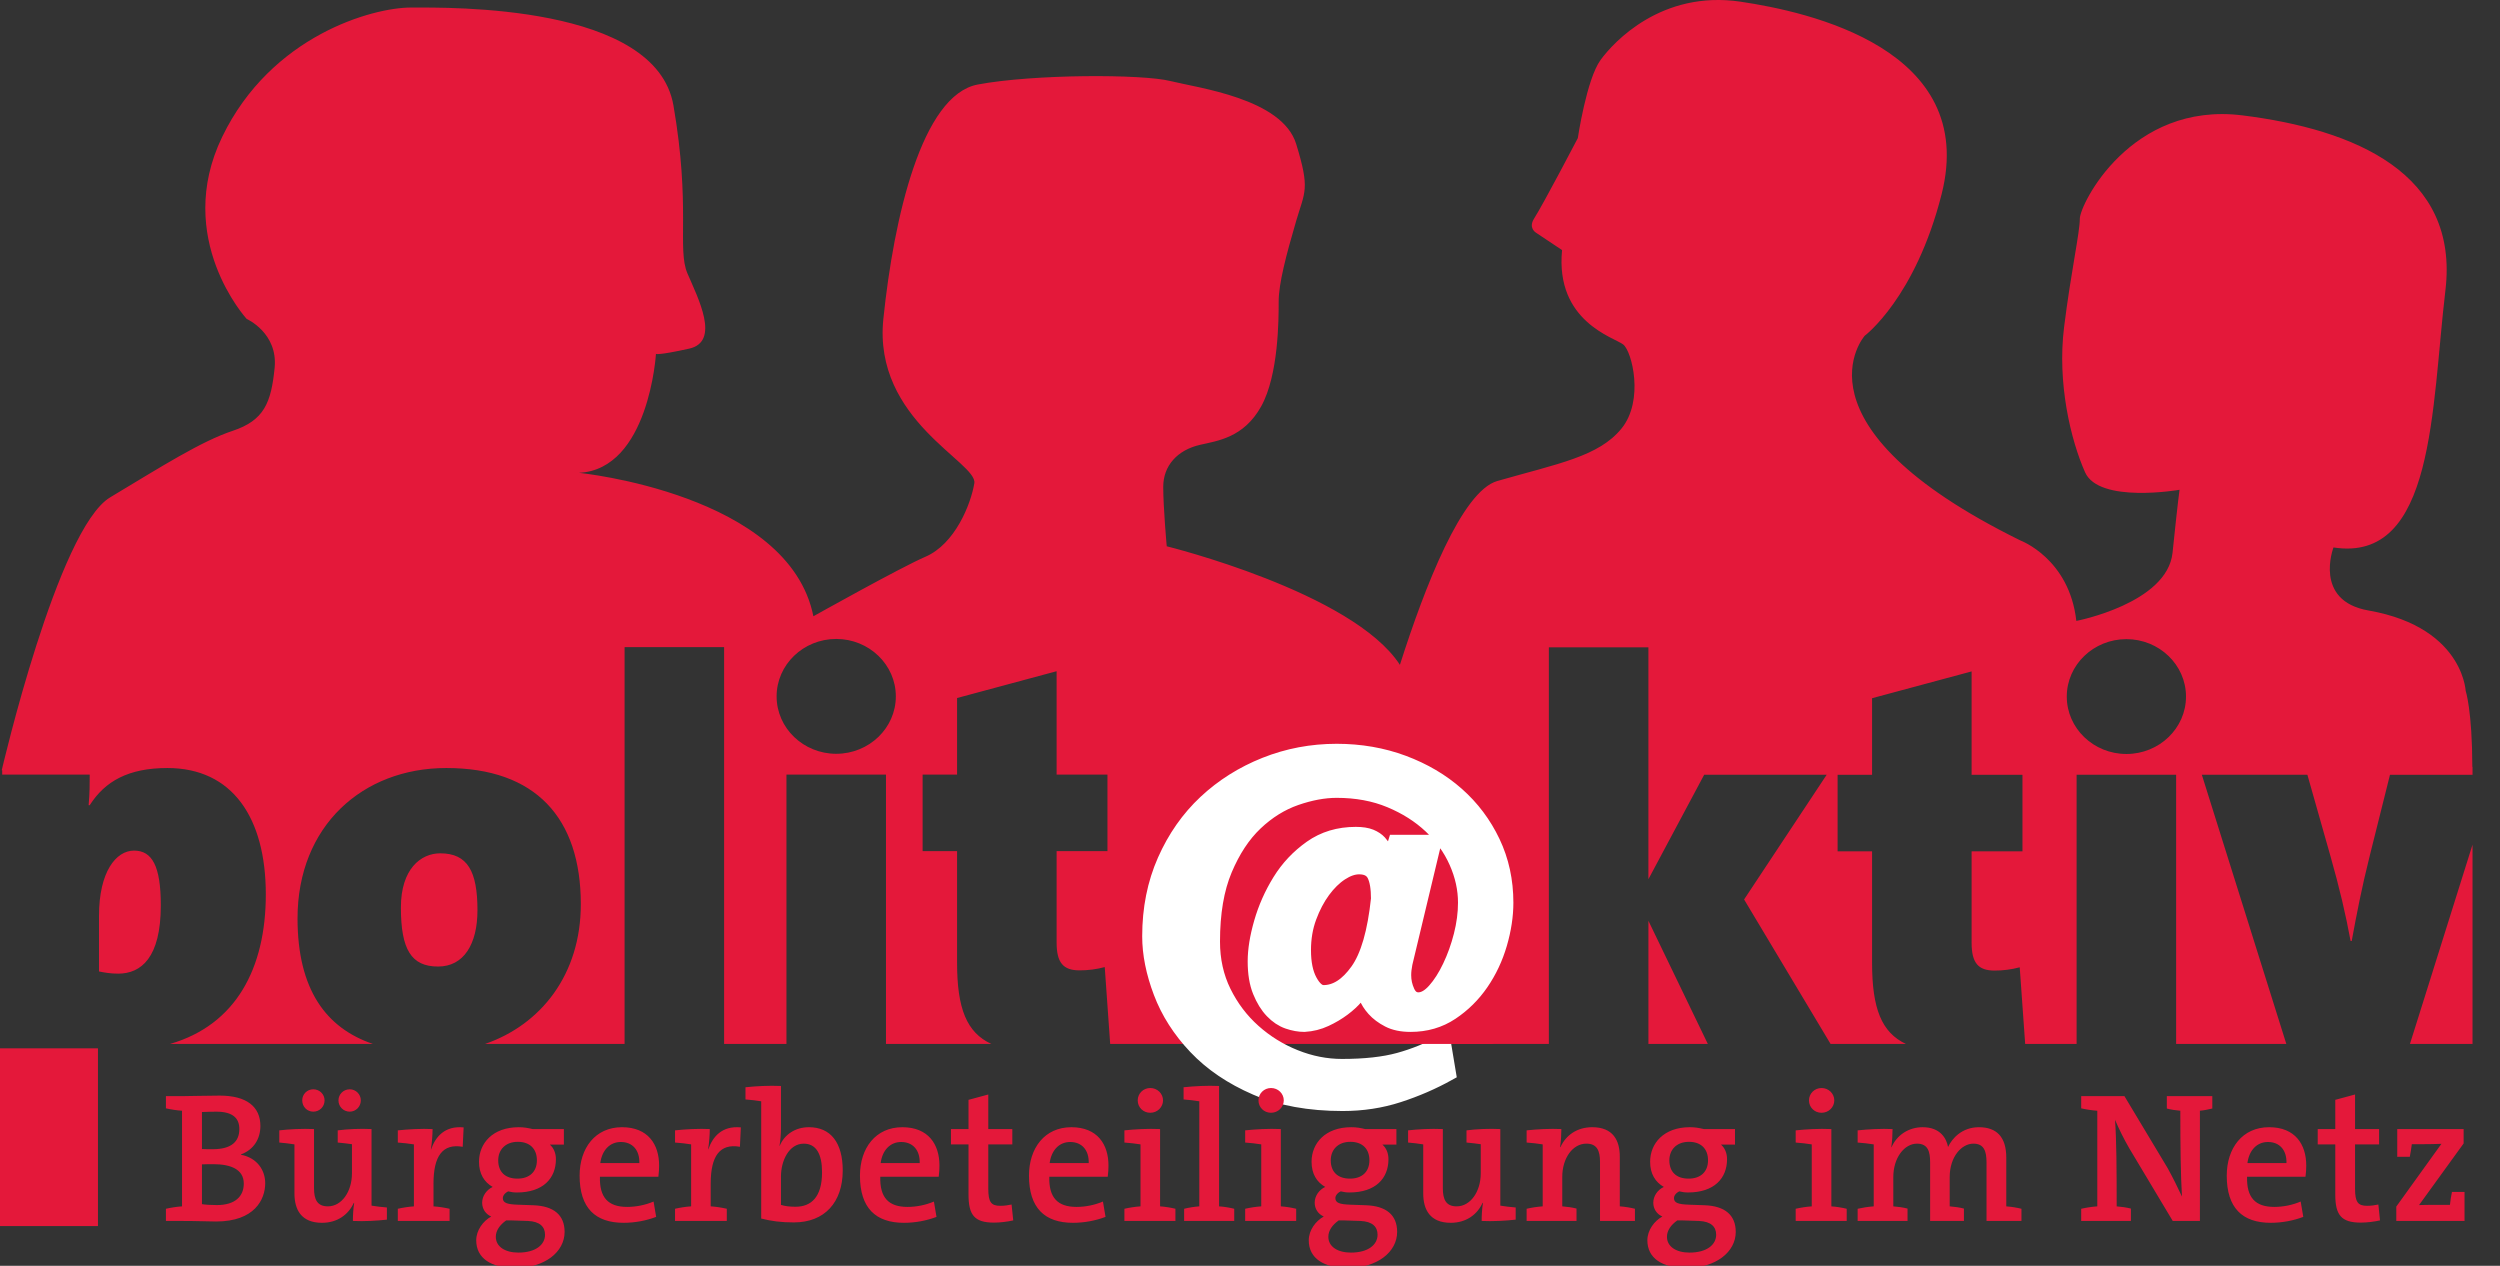 <?xml version="1.0" encoding="UTF-8" standalone="no"?>
<!-- Created with Inkscape (http://www.inkscape.org/) -->

<svg
   xmlns:dc="http://purl.org/dc/elements/1.1/"
   xmlns:cc="http://creativecommons.org/ns#"
   xmlns:rdf="http://www.w3.org/1999/02/22-rdf-syntax-ns#"
   xmlns:svg="http://www.w3.org/2000/svg"
   xmlns="http://www.w3.org/2000/svg"
   xmlns:sodipodi="http://sodipodi.sourceforge.net/DTD/sodipodi-0.dtd"
   xmlns:inkscape="http://www.inkscape.org/namespaces/inkscape"
   viewBox="0 0 237 120"
   preserveAspectRatio="xMinYMin meet"
   id="svg2"
   version="1.1"
   inkscape:version="0.48.4 r9939"
   sodipodi:docname="Neues Dokument 1">
  <rect x="0" y="0" width="237" height="120" fill="#333333" stroke="none"/>
  <defs
     id="defs4" />
  <sodipodi:namedview
     id="base"
     pagecolor="#ffffff"
     bordercolor="#666666"
     borderopacity="1.0"
     inkscape:pageopacity="0.0"
     inkscape:pageshadow="2"
     inkscape:zoom="3.959798"
     inkscape:cx="28.42756"
     inkscape:cy="78.445798"
     inkscape:document-units="px"
     inkscape:current-layer="layer1"
     showgrid="false"
     fit-margin-top="0"
     fit-margin-left="0"
     fit-margin-right="0"
     fit-margin-bottom="0"
     inkscape:window-width="1920"
     inkscape:window-height="1022"
     inkscape:window-x="-4"
     inkscape:window-y="5"
     inkscape:window-maximized="1" />
  <g
     inkscape:label="Ebene 1"
     inkscape:groupmode="layer"
     id="layer1"
     transform="translate(-232.803,-472.262)">
    <g
       transform="matrix(1.25,0,0,-1.25,232.803,592.462)"
       inkscape:label="ink_ext_XXXXXX"
       id="g2993">
      <g
         transform="scale(0.1,0.1)"
         id="g2995">
        <path
           id="path2997"
           style="fill:#e4183a;fill-opacity:1;fill-rule:nonzero;stroke:none"
           d="m 1875.16,169.883 0,151.125 -47.45,-151.125 47.45,0 z m -62.59,204.133 62.59,0 0,5.984 -0.14,0 c -0.1,42.785 -5.02,57.59 -5.02,57.59 0,-5.293 1.86,47.754 -73.76,61.023 -42,7.356 -26.53,47.793 -26.53,47.793 76.94,-11.933 74.27,106.133 84.9,195.012 10.6,88.895 -68.98,122.051 -153.89,132.676 -84.9,10.605 -123.38,-67.715 -123.38,-78.321 0,-10.617 -6.64,-39.804 -11.94,-82.257 -5.3,-42.442 5.03,-85.586 15.92,-110.106 10.61,-23.879 71.64,-13.273 71.64,-13.273 0,0 -1.33,-9.239 -5.3,-47.703 -3.98,-38.469 -72.97,-51.739 -72.97,-51.739 -5.31,47.313 -42.44,61.024 -42.44,61.024 -177.78,87.558 -118.08,155.215 -118.08,155.215 0,0 38.47,28.742 58.37,107.461 27.87,110.226 -101,138.281 -152.56,145.929 -59.71,8.828 -96.14,-30.488 -106.13,-44.23 -10.61,-14.598 -17.24,-59.258 -17.24,-59.258 0,0 -26.14,-50.008 -33.17,-61.016 -4.51,-7.078 1.33,-10.613 1.33,-10.613 l 19.9,-13.262 c -5.31,-54.394 39.78,-66.328 46.42,-71.64 6.64,-5.313 15.93,-42.453 -1.32,-63.684 -17.24,-21.219 -47.76,-26.531 -94.18,-39.805 -26.8,-7.644 -54.91,-79.785 -73.9,-139.441 -35.67,55.098 -176.831,89.922 -176.831,89.922 0,0 -2.656,29.18 -2.656,45.098 0,15.918 10.617,27.859 27.856,31.835 13.183,3.055 33.16,5.313 46.425,29.188 13.262,23.887 13.262,66.328 13.262,79.59 0,13.273 5.567,34.824 13.274,61.035 6.628,22.551 10.613,23.879 0,58.371 -10.61,34.492 -74.29,42.449 -95.508,47.754 -21.235,5.312 -103.485,5.312 -145.93,-2.656 -42.449,-7.949 -63.684,-100.821 -71.641,-177.766 -7.961,-76.941 71.641,-108.777 68.989,-124.695 -2.66,-15.918 -14.66,-46.086 -37.149,-55.723 -18.574,-7.961 -84.902,-45.109 -84.902,-45.109 -18.566,92.871 -177.77,108.789 -177.77,108.789 53.071,2.656 58.371,90.215 58.371,90.215 0,0 1.329,-1.328 25.211,3.976 23.879,5.301 6.629,38.477 -1.328,57.039 -7.965,18.575 2.657,50.41 -10.609,127.364 -13.274,76.945 -169.816,74.289 -198.996,74.289 -29.192,0 -106.129,-21.231 -143.278,-98.164 -37.14,-76.954 18.583,-137.981 18.583,-137.981 0,0 23.867,-10.605 21.218,-37.148 -2.652,-26.524 -7.961,-39.793 -31.84,-47.743 -23.882,-7.96 -53.062,-26.542 -92.863,-50.421 C 43.781,560.559 1.328,377.48 1.328,377.48 l 0.34,0 0,-3.328 66.375,0 c 0,-7.05 0,-14.101 -0.832,-23.222 l 0.832,0 c 11.605,18.25 29.438,28.203 58.887,28.203 49.359,0 74.664,-37.746 74.664,-95.813 0,-56.101 -22.692,-99.011 -72.606,-113.437 l 153.801,0 c -35.469,12.043 -57.141,41.222 -57.141,95.187 0,70.098 49.352,114.063 112.813,114.063 67.609,0 102.035,-37.746 102.035,-103.281 0,-53.262 -30.183,-91.329 -72.598,-105.969 l 105.786,0 0,300.918 75.488,0 0,-300.918 47.277,0 0,204.269 75.481,0 0,-204.269 79.89,0 c -18.672,8.625 -25.968,26.758 -25.968,61.594 l 0,84.617 -26.129,0 0,58.058 26.129,0 0,58.067 75.488,20.332 0,-78.399 38.57,0 0,-58.058 -38.57,0 0,-69.278 c 0,-15.339 4.976,-21.14 17.422,-21.14 6.629,0 12.859,0.828 19.082,2.488 l 4.125,-58.281 332.691,0 0,300.773 75.5,0 0,-175.859 42.29,79.219 92.91,0 -62.63,-94.571 65.58,-109.562 57.13,0 c -18.43,8.691 -25.65,26.808 -25.65,61.445 l 0,84.61 -26.14,0 0,58.078 26.14,0 0,58.066 75.48,20.32 0,-78.386 38.58,0 0,-58.078 -38.58,0 0,-69.266 c 0,-15.344 4.98,-21.152 17.43,-21.152 6.64,0 12.85,0.828 19.07,2.488 l 4.13,-58.125 39,0 0,204.133 75.49,0 0,-204.133 83.56,0 -64.07,204.133 80.05,0 17.41,-61.399 c 7.07,-24.871 11.62,-44.375 15.36,-64.695 l 0.84,0 c 3.73,20.32 7.46,39.824 13.69,64.695 l 15.34,61.399 z M 679.398,433.469 c 0,-24.055 -20.316,-43.547 -45.21,-43.547 -24.887,0 -45.208,19.492 -45.208,43.547 0,24.062 20.321,43.554 45.208,43.554 24.894,0 45.21,-19.492 45.21,-43.554 m 978.462,-0.149 c 0,-24.062 -20.32,-43.543 -45.2,-43.543 -24.91,0 -45.22,19.481 -45.22,43.543 0,24.063 20.31,43.555 45.22,43.555 24.88,0 45.2,-19.492 45.2,-43.555 M 75.09,267.141 l 0,-42.297 c 4.137,-0.828 8.707,-1.66 14.508,-1.66 17.422,0 32.359,12.031 32.359,51.836 0,29.875 -6.637,41.484 -20.324,41.484 -13.692,0 -26.543,-16.172 -26.543,-49.363 M 332.242,228.574 c 19.496,0 29.867,16.992 29.867,42.715 0,29.453 -7.468,43.145 -28.207,43.145 -14.933,0 -29.863,-12.032 -29.863,-41.063 0,-31.945 7.879,-44.797 28.203,-44.797 m 962.968,-58.691 -45.05,93.379 0,-93.379 45.05,0"
           inkscape:connector-curvature="0" />
        <path
           id="path2999"
           style="fill:#e4183a;fill-opacity:1;fill-rule:nonzero;stroke:none"
           d="m 0,31.75 74.293,0 0,134.813 L 0,166.563 0,31.75 z"
           inkscape:connector-curvature="0" />
        <path
           id="path3001"
           style="fill:#ffffff;fill-opacity:1;fill-rule:nonzero;stroke:none"
           d="m 1087.75,323 -22.01,-91.992 c -0.66,-3.34 -0.99,-6.348 -0.99,-9.004 0,-4.336 0.91,-8.496 2.75,-12.5 1.84,-4.004 4.58,-5.996 8.24,-5.996 4.01,0 8.09,2.324 12.26,6.992 4.16,4.668 8,10.664 11.49,18.008 3.51,7.324 6.34,15.242 8.51,23.75 2.16,8.496 3.25,16.746 3.25,24.746 0,10.332 -2.25,20.574 -6.76,30.75 -4.49,10.156 -10.99,19.25 -19.49,27.246 -8.5,8 -18.75,14.504 -30.75,19.504 -12,5 -25.5,7.5 -40.5,7.5 -9.67,0 -20,-1.926 -30.996,-5.754 -11.008,-3.836 -21.172,-10.164 -30.508,-18.992 C 942.91,328.41 935.16,316.66 929,302.004 c -6.172,-14.668 -9.25,-32.844 -9.25,-54.504 0,-13.992 2.828,-26.746 8.496,-38.25 5.664,-11.496 13.164,-21.418 22.496,-29.746 9.336,-8.34 19.844,-14.844 31.504,-19.504 11.66,-4.668 23.494,-7 35.504,-7 17.33,0 31.74,1.582 43.25,4.754 11.5,3.156 22.75,7.746 33.75,13.75 l 4,-24.004 c -12,-6.668 -24.67,-12.168 -38.01,-16.492 -13.34,-4.348 -27.5,-6.504 -42.5,-6.504 -25.33,0 -47.244,4.004 -65.74,12 -18.5,8 -33.75,18.332 -45.754,30.996 -11.996,12.668 -20.84,26.504 -26.496,41.504 -5.672,15 -8.504,29.16 -8.504,42.5 0,20.996 3.836,40.156 11.5,57.5 7.66,17.324 18.004,32.082 31,44.25 13.004,12.156 28.082,21.66 45.246,28.496 17.168,6.836 35.254,10.254 54.258,10.254 18,0 34.82,-2.922 50.5,-8.75 15.65,-5.84 29.25,-13.84 40.75,-24.004 11.5,-10.168 20.59,-22.246 27.25,-36.25 6.66,-13.996 10,-29.336 10,-45.996 0,-10 -1.59,-20.422 -4.75,-31.25 -3.16,-10.84 -7.84,-20.754 -14,-29.746 -6.18,-9.004 -13.75,-16.504 -22.76,-22.5 -8.99,-6.008 -19.33,-9.004 -30.99,-9.004 -6.66,0 -12.25,1.16 -16.75,3.496 -4.5,2.332 -8.18,5.086 -11.01,8.25 -2.83,3.164 -4.83,6.328 -5.99,9.504 -1.18,3.164 -1.75,5.41 -1.75,6.746 l -1.5,0 c -0.35,-1.668 -1.75,-3.992 -4.25,-7 -2.5,-3 -5.75,-5.996 -9.75,-8.996 -4,-2.996 -8.5,-5.672 -13.5,-7.996 -5,-2.344 -10.348,-3.672 -16.004,-4.004 -3.992,0 -8.172,0.75 -12.5,2.246 -4.344,1.504 -8.34,4.16 -12,8.008 -3.672,3.828 -6.75,8.828 -9.25,15 -2.5,6.152 -3.75,13.75 -3.75,22.742 0,8.664 1.582,18.508 4.758,29.504 3.152,10.996 7.832,21.504 13.992,31.504 6.164,10 14.082,18.406 23.75,25.242 9.664,6.836 21.004,10.254 33.994,10.254 4.67,0 8.42,-0.594 11.25,-1.746 2.83,-1.172 5.09,-2.676 6.76,-4.504 1.66,-1.844 3.09,-3.836 4.25,-6.004 1.16,-2.168 2.41,-4.414 3.75,-6.75 l 3.99,13 29.51,0 z m -45.5,-25 c -2,4.004 -5.84,6.004 -11.51,6.004 -4.33,0 -8.9,-1.59 -13.75,-4.754 -4.83,-3.164 -9.33,-7.59 -13.49,-13.242 -4.164,-5.676 -7.672,-12.344 -10.504,-20 -2.84,-7.676 -4.246,-16.008 -4.246,-25 0,-9.68 1.582,-17.422 4.746,-23.254 3.164,-5.84 6.584,-8.75 10.254,-8.75 9.34,0 17.91,5.5 25.74,16.496 7.83,11.004 13.09,29.16 15.76,54.5 0,8 -1,14.004 -3,18"
           inkscape:connector-curvature="0" />
        <path
           id="path3003"
           style="fill:none;stroke:#ffffff;stroke-width:11;stroke-linecap:butt;stroke-linejoin:miter;stroke-miterlimit:3.744;stroke-opacity:1;stroke-dasharray:none"
           d="m 1087.75,323 -22.01,-91.992 c -0.66,-3.34 -0.99,-6.348 -0.99,-9.004 0,-4.336 0.91,-8.496 2.75,-12.5 1.84,-4.004 4.58,-5.996 8.24,-5.996 4.01,0 8.09,2.324 12.26,6.992 4.16,4.668 8,10.664 11.49,18.008 3.51,7.324 6.34,15.242 8.51,23.75 2.16,8.496 3.25,16.746 3.25,24.746 0,10.332 -2.25,20.574 -6.76,30.75 -4.49,10.156 -10.99,19.25 -19.49,27.246 -8.5,8 -18.75,14.504 -30.75,19.504 -12,5 -25.5,7.5 -40.5,7.5 -9.67,0 -20,-1.926 -30.996,-5.754 -11.008,-3.836 -21.172,-10.164 -30.508,-18.992 C 942.91,328.41 935.16,316.66 929,302.004 c -6.172,-14.668 -9.25,-32.844 -9.25,-54.504 0,-13.992 2.828,-26.746 8.496,-38.25 5.664,-11.496 13.164,-21.418 22.496,-29.746 9.336,-8.34 19.844,-14.844 31.504,-19.504 11.66,-4.668 23.494,-7 35.504,-7 17.33,0 31.74,1.582 43.25,4.754 11.5,3.156 22.75,7.746 33.75,13.75 l 4,-24.004 c -12,-6.668 -24.67,-12.168 -38.01,-16.492 -13.34,-4.348 -27.5,-6.504 -42.5,-6.504 -25.33,0 -47.244,4.004 -65.74,12 -18.5,8 -33.75,18.332 -45.754,30.996 -11.996,12.668 -20.84,26.504 -26.496,41.504 -5.672,15 -8.504,29.16 -8.504,42.5 0,20.996 3.836,40.156 11.5,57.5 7.66,17.324 18.004,32.082 31,44.25 13.004,12.156 28.082,21.66 45.246,28.496 17.168,6.836 35.254,10.254 54.258,10.254 18,0 34.82,-2.922 50.5,-8.75 15.65,-5.84 29.25,-13.84 40.75,-24.004 11.5,-10.168 20.59,-22.246 27.25,-36.25 6.66,-13.996 10,-29.336 10,-45.996 0,-10 -1.59,-20.422 -4.75,-31.25 -3.16,-10.84 -7.84,-20.754 -14,-29.746 -6.18,-9.004 -13.75,-16.504 -22.76,-22.5 -8.99,-6.008 -19.33,-9.004 -30.99,-9.004 -6.66,0 -12.25,1.16 -16.75,3.496 -4.5,2.332 -8.18,5.086 -11.01,8.25 -2.83,3.164 -4.83,6.328 -5.99,9.504 -1.18,3.164 -1.75,5.41 -1.75,6.746 l -1.5,0 c -0.35,-1.668 -1.75,-3.992 -4.25,-7 -2.5,-3 -5.75,-5.996 -9.75,-8.996 -4,-2.996 -8.5,-5.672 -13.5,-7.996 -5,-2.344 -10.348,-3.672 -16.004,-4.004 -3.992,0 -8.172,0.75 -12.5,2.246 -4.344,1.504 -8.34,4.16 -12,8.008 -3.672,3.828 -6.75,8.828 -9.25,15 -2.5,6.152 -3.75,13.75 -3.75,22.742 0,8.664 1.582,18.508 4.758,29.504 3.152,10.996 7.832,21.504 13.992,31.504 6.164,10 14.082,18.406 23.75,25.242 9.664,6.836 21.004,10.254 33.994,10.254 4.67,0 8.42,-0.594 11.25,-1.746 2.83,-1.172 5.09,-2.676 6.76,-4.504 1.66,-1.844 3.09,-3.836 4.25,-6.004 1.16,-2.168 2.41,-4.414 3.75,-6.75 l 3.99,13 29.51,0 z m -45.5,-25 c -2,4.004 -5.84,6.004 -11.51,6.004 -4.33,0 -8.9,-1.59 -13.75,-4.754 -4.83,-3.164 -9.33,-7.59 -13.49,-13.242 -4.164,-5.676 -7.672,-12.344 -10.504,-20 -2.84,-7.676 -4.246,-16.008 -4.246,-25 0,-9.68 1.582,-17.422 4.746,-23.254 3.164,-5.84 6.584,-8.75 10.254,-8.75 9.34,0 17.91,5.5 25.74,16.496 7.83,11.004 13.09,29.16 15.76,54.5 0,8 -1,14.004 -3,18 z"
           inkscape:connector-curvature="0" />
        <path
           id="path3005"
           style="fill:#e4183a;fill-opacity:1;fill-rule:nonzero;stroke:none"
           d="m 1074.32,176.613 0,-6.73 59.01,0 -33.35,10.773 -25.66,-4.043"
           inkscape:connector-curvature="0" />
        <path
           id="path3007"
           style="fill:#e4183a;fill-opacity:1;fill-rule:nonzero;stroke:none"
           d="m 201.137,64.231 c 0,9.812 -6.02,19.219 -18.36,21.602 l 0,0.274 c 9.813,3.641 14.707,11.922 14.707,21.602 0,14.59 -10.496,22.988 -30.839,22.988 -11.508,0 -21.879,-0.422 -29.028,-0.422 l -11.781,0 0,-9.238 c 3.652,-0.84 8.004,-1.531 12.211,-1.816 l 0,-72.528 c -4.207,-0.285 -8.559,-0.988 -12.211,-1.828 l 0,-9.238 12.211,0 c 11.758,0 20.601,-0.418 25.793,-0.418 29.168,0 37.297,16.668 37.297,29.023 m -19.621,41.093 c 0,-9.543 -6.028,-15.293 -20.211,-15.293 -3.219,0 -5.606,0 -8.141,0.137 l 0,28.066 c 3.652,0.137 6.742,0.274 10.953,0.274 13.051,0 17.399,-5.469 17.399,-13.184 m 3.371,-41.379 c 0,-9.539 -6.457,-16.277 -20.352,-16.277 -4.91,0 -8.976,0.281 -11.371,0.703 l 0,30.164 c 2.113,0.148 7.024,0.148 8.559,0.148 13.343,0 23.164,-3.938 23.164,-14.738 m 108.531,-27.332 0,9.238 c -3.785,0.273 -8.273,0.84 -11.641,1.395 l 0,58.067 c -8.539,0.421 -18.222,0 -25.648,-0.985 l 0,-9.238 c 3.644,-0.285 7.719,-0.84 10.797,-1.262 l 0,-22.031 c 0,-14.031 -7.86,-25.105 -18.238,-25.105 -8.141,0 -10.536,5.184 -10.536,13.887 l 0,44.735 c -9.093,0.421 -19.047,-0.145 -26.343,-0.985 l 0,-9.238 c 3.644,-0.285 8.136,-0.84 11.496,-1.398 l 0,-37.188 c 0,-12.195 5.05,-22.285 20.89,-22.285 11.649,0 20.075,6.172 24.129,15.137 l 0.285,0 c -0.703,-4.207 -0.98,-9.805 -0.98,-13.73 8.406,-0.418 18.5,0.148 25.789,0.988 m -19.77,90.45 c 0,4.617 -3.789,8.406 -8.414,8.406 -4.761,0 -8.55,-3.789 -8.55,-8.406 0,-4.766 3.789,-8.555 8.55,-8.555 4.625,0 8.414,3.789 8.414,8.555 m -27.492,0 c 0,4.617 -3.777,8.406 -8.551,8.406 -4.757,0 -8.402,-3.789 -8.402,-8.406 0,-4.766 3.645,-8.555 8.402,-8.555 4.774,0 8.551,3.789 8.551,8.555 M 351.625,106.582 C 337.18,107.98 330.168,99.289 326.934,89.902 l -0.137,0 c 0.84,5.324 1.262,11.485 1.262,15.411 -8.403,0.421 -18.493,-0.145 -26.356,-0.985 l 0,-9.238 c 4.074,-0.285 8.844,-0.84 12.211,-1.398 l 0,-47 c -4.207,-0.285 -8.559,-0.988 -12.211,-1.828 l 0,-9.238 39.266,0 0,9.238 c -3.656,0.84 -8.004,1.543 -12.203,1.828 l 0,17.254 c 0,20.898 6.871,30.586 22.152,27.922 l 0.707,14.715 z m 76.574,-79.285 c 0,12.949 -8.402,19.668 -23.551,20.234 l -11.793,0.418 c -8.269,0.266 -11.5,1.379 -11.5,4.981 0,1.797 1.399,3.879 4.071,5.137 2.242,-0.555 4.07,-0.84 6.59,-0.84 19.781,0 29.589,10.645 29.589,25.234 0,4.629 -1.679,8.555 -4.617,11.086 l 10.649,0 0,11.766 -23.692,0 c -3.648,0.851 -6.449,1.406 -10.515,1.406 -19.782,0 -30.153,-12.188 -30.153,-26.219 0,-9.121 3.93,-15.43 10.371,-19.074 -4.761,-2.234 -7.984,-6.973 -7.984,-11.961 0,-4.738 2.66,-8.652 6.859,-10.48 C 366.492,35.625 361.176,28.711 361.176,20.938 361.176,7.285 372.523,0 390.758,0 c 22.449,0 37.441,12.188 37.441,27.297 M 407.18,81.621 c 0,-8.699 -5.614,-13.895 -14.735,-13.895 -9.41,0 -14.597,5.195 -14.597,13.895 0,8 5.468,14.023 14.879,14.023 9.261,0 14.453,-5.469 14.453,-14.023 m 6.164,-56.445 c 0,-7.617 -7.149,-13.543 -20.199,-13.543 -10.11,0 -17.122,4.5 -17.122,11.992 0,4.805 3.094,9.031 7.864,12.422 l 3.781,0 12.766,-0.422 c 8.98,-0.43 12.91,-4.375 12.91,-10.449 m 86.523,52.512 c 0,15.859 -8.269,29.032 -28.183,29.032 -20.2,0 -32.11,-15.84 -32.11,-36.727 0,-24.562 11.91,-35.773 33.371,-35.773 8.7,0 17.391,1.691 24.684,4.492 l -1.965,11.633 c -6.309,-2.676 -13.32,-4.074 -20.051,-4.074 -14.32,0 -21.047,7.024 -20.629,22.883 l 44.325,0 c 0.418,2.938 0.558,6.297 0.558,8.535 m -14.988,1.824 -29.613,0 c 1.261,9.688 7.16,15.996 15.578,15.996 8.844,0 14.312,-6.172 14.035,-15.996 m 76.976,27.07 c -14.449,1.398 -21.46,-7.293 -24.675,-16.68 l -0.145,0 c 0.84,5.324 1.262,11.485 1.262,15.411 -8.41,0.421 -18.5,-0.145 -26.348,-0.985 l 0,-9.238 c 4.059,-0.285 8.828,-0.84 12.196,-1.398 l 0,-47 c -4.207,-0.285 -8.559,-0.988 -12.196,-1.828 l 0,-9.238 39.246,0 0,9.238 c -3.652,0.84 -7.996,1.543 -12.203,1.828 l 0,17.254 c 0,20.898 6.871,30.586 22.164,27.922 l 0.699,14.715 z m 77.27,-32.676 c 0,21.047 -9.102,32.813 -25.648,32.813 -10.239,0 -18.52,-5.469 -22.172,-14.149 l -0.137,0 c 0.695,3.641 1.117,9.239 1.117,13.309 l 0,32.109 c -9.101,0.422 -19.058,-0.136 -26.91,-0.976 l 0,-9.246 c 4.074,-0.274 8.563,-0.84 11.922,-1.399 l 0,-88.914 c 7.707,-1.965 14.988,-2.941 24.808,-2.941 23.301,0 37.02,15.266 37.02,39.395 M 623.438,72.5 c 0,-18.797 -8.282,-26.094 -20.063,-26.094 -4.488,0 -8,0.422 -11.09,1.406 l 0,21.602 c 0,11.789 6.031,24.836 17.262,24.836 9.398,0 13.891,-7.715 13.891,-21.75 m 89.039,5.188 c 0,15.859 -8.262,29.032 -28.18,29.032 -20.199,0 -32.109,-15.84 -32.109,-36.727 0,-24.562 11.91,-35.773 33.378,-35.773 8.704,0 17.387,1.691 24.668,4.492 l -1.957,11.633 c -6.3,-2.676 -13.312,-4.074 -20.05,-4.074 -14.309,0 -21.047,7.024 -20.629,22.883 l 44.316,0 c 0.422,2.938 0.563,6.297 0.563,8.535 m -14.981,1.824 -29.609,0 c 1.258,9.688 7.148,15.996 15.57,15.996 8.84,0 14.32,-6.172 14.039,-15.996 m 70.942,-43.465 -1.258,12.039 c -2.524,-0.555 -5.477,-0.977 -8.563,-0.977 -7.012,0 -9.109,2.812 -9.109,13.184 l 0,33.398 18.226,0 0,11.622 -18.226,0 0,26.222 -14.992,-4.062 0,-22.16 -13.321,0 0,-11.622 13.321,0 0,-38.027 c 0,-15.555 4.476,-21.297 19.339,-21.297 4.622,0 10.368,0.703 14.583,1.68 m 72.226,41.641 c 0,15.859 -8.266,29.032 -28.18,29.032 -20.199,0 -32.109,-15.84 -32.109,-36.727 0,-24.562 11.91,-35.773 33.371,-35.773 8.699,0 17.391,1.691 24.684,4.492 l -1.965,11.633 c -6.309,-2.676 -13.32,-4.074 -20.047,-4.074 -14.324,0 -21.051,7.024 -20.633,22.883 l 44.32,0 c 0.422,2.938 0.559,6.297 0.559,8.535 m -14.988,1.824 -29.613,0 c 1.261,9.688 7.164,15.996 15.582,15.996 8.843,0 14.312,-6.172 14.031,-15.996 m 56.359,47.551 c 0,5.183 -4.34,9.382 -9.668,9.382 -5.32,0 -9.531,-4.199 -9.531,-9.382 0,-5.325 4.211,-9.395 9.531,-9.395 5.328,0 9.668,4.207 9.668,9.395 m 9.403,-91.438 0,9.238 c -3.372,0.84 -7.583,1.543 -11.641,1.828 l 0,58.622 c -9.113,0.429 -19.199,-0.145 -27.055,-0.985 l 0,-9.238 c 4.067,-0.285 8.836,-0.84 12.203,-1.398 l 0,-47 c -4.207,-0.285 -8.558,-0.988 -12.203,-1.828 l 0,-9.238 38.696,0 z m 44.597,0 0,9.238 c -3.367,0.84 -7.441,1.543 -11.5,1.828 l 0,91.297 c -9.109,0.422 -18.922,-0.136 -26.918,-0.976 l 0,-9.246 c 3.93,-0.274 8.559,-0.84 11.93,-1.399 l 0,-79.676 c -3.934,-0.285 -8.141,-0.988 -11.5,-1.828 l 0,-9.238 37.988,0 z m 37.578,91.438 c 0,5.183 -4.336,9.382 -9.668,9.382 -5.312,0 -9.531,-4.199 -9.531,-9.382 0,-5.325 4.219,-9.395 9.531,-9.395 5.332,0 9.668,4.207 9.668,9.395 m 9.407,-91.438 0,9.238 c -3.372,0.84 -7.59,1.543 -11.641,1.828 l 0,58.622 c -9.113,0.429 -19.199,-0.145 -27.055,-0.985 l 0,-9.238 c 4.059,-0.285 8.828,-0.84 12.199,-1.398 l 0,-47 c -4.21,-0.285 -8.558,-0.988 -12.199,-1.828 l 0,-9.238 38.696,0 z m 76.57,-8.328 c 0,12.949 -8.4,19.668 -23.55,20.234 l -11.78,0.418 c -8.28,0.266 -11.52,1.379 -11.52,4.981 0,1.797 1.4,3.879 4.08,5.137 2.24,-0.555 4.06,-0.84 6.6,-0.84 19.78,0 29.58,10.645 29.58,25.234 0,4.629 -1.68,8.555 -4.62,11.086 l 10.64,0 0,11.766 -23.67,0 c -3.67,0.851 -6.46,1.406 -10.54,1.406 -19.77,0 -30.13,-12.188 -30.13,-26.219 0,-9.121 3.914,-15.43 10.36,-19.074 -4.77,-2.234 -7.989,-6.973 -7.989,-11.961 0,-4.738 2.668,-8.652 6.869,-10.48 C 997.891,35.625 992.566,28.711 992.566,20.938 992.566,7.285 1003.92,0 1022.15,0 c 22.44,0 37.44,12.188 37.44,27.297 m -21.03,54.324 c 0,-8.699 -5.61,-13.895 -14.72,-13.895 -9.41,0 -14.6,5.195 -14.6,13.895 0,8 5.48,14.023 14.88,14.023 9.26,0 14.44,-5.469 14.44,-14.023 m 6.18,-56.445 c 0,-7.617 -7.15,-13.543 -20.21,-13.543 -10.1,0 -17.11,4.5 -17.11,11.992 0,4.805 3.09,9.031 7.85,12.422 l 3.79,0 12.78,-0.422 c 8.98,-0.43 12.9,-4.375 12.9,-10.449 m 104.75,11.438 0,9.238 c -3.79,0.273 -8.28,0.84 -11.64,1.395 l 0,58.067 c -8.54,0.421 -18.22,0 -25.65,-0.985 l 0,-9.238 c 3.64,-0.285 7.72,-0.84 10.8,-1.262 l 0,-22.031 c 0,-14.031 -7.85,-25.105 -18.24,-25.105 -8.14,0 -10.52,5.184 -10.52,13.887 l 0,44.735 c -9.11,0.421 -19.06,-0.145 -26.35,-0.985 l 0,-9.238 c 3.63,-0.285 8.13,-0.84 11.49,-1.398 l 0,-37.188 c 0,-12.195 5.04,-22.285 20.88,-22.285 11.65,0 20.07,6.172 24.13,15.137 l 0.3,0 c -0.72,-4.207 -1,-9.805 -1,-13.73 8.42,-0.418 18.51,0.148 25.8,0.988 m 90.45,-0.988 0,9.238 c -3.36,0.84 -7.42,1.543 -11.49,1.828 l 0,37.734 c 0,12.207 -5.04,22.293 -20.88,22.293 -11.65,0 -20.07,-6.172 -24.13,-15.125 l -0.29,0 c 0.71,4.051 0.99,10.078 0.99,13.719 -8.42,0.421 -18.51,-0.145 -26.35,-0.985 l 0,-9.238 c 4.06,-0.285 8.83,-0.84 12.19,-1.398 l 0,-47 c -4.2,-0.285 -8.55,-0.988 -12.19,-1.828 l 0,-9.238 37.84,0 0,9.387 c -3.23,0.84 -7.14,1.395 -10.8,1.68 l 0,22.449 c 0,14.024 7.87,25.109 18.25,25.109 7.99,0 10.38,-5.188 10.38,-13.887 l 0,-44.738 26.48,0 z m 76.45,-8.328 c 0,12.949 -8.4,19.668 -23.56,20.234 l -11.79,0.418 c -8.28,0.266 -11.49,1.379 -11.49,4.981 0,1.797 1.4,3.879 4.06,5.137 2.25,-0.555 4.08,-0.84 6.6,-0.84 19.77,0 29.58,10.645 29.58,25.234 0,4.629 -1.67,8.555 -4.61,11.086 l 10.64,0 0,11.766 -23.69,0 c -3.64,0.851 -6.45,1.406 -10.51,1.406 -19.78,0 -30.16,-12.188 -30.16,-26.219 0,-9.121 3.93,-15.43 10.38,-19.074 -4.77,-2.234 -7.98,-6.973 -7.98,-11.961 0,-4.738 2.65,-8.652 6.86,-10.48 -6.03,-3.359 -11.35,-10.274 -11.35,-18.047 C 1249.37,7.285 1260.72,0 1278.95,0 c 22.45,0 37.44,12.188 37.44,27.297 m -21.02,54.324 c 0,-8.699 -5.61,-13.895 -14.74,-13.895 -9.4,0 -14.59,5.195 -14.59,13.895 0,8 5.46,14.023 14.88,14.023 9.26,0 14.45,-5.469 14.45,-14.023 m 6.17,-56.445 c 0,-7.617 -7.16,-13.543 -20.2,-13.543 -10.11,0 -17.12,4.5 -17.12,11.992 0,4.805 3.07,9.031 7.85,12.422 l 3.79,0 12.77,-0.422 c 8.98,-0.43 12.91,-4.375 12.91,-10.449 m 89.59,101.887 c 0,5.183 -4.33,9.382 -9.67,9.382 -5.31,0 -9.53,-4.199 -9.53,-9.382 0,-5.325 4.22,-9.395 9.53,-9.395 5.34,0 9.67,4.207 9.67,9.395 m 9.41,-91.438 0,9.238 c -3.37,0.84 -7.59,1.543 -11.64,1.828 l 0,58.622 c -9.11,0.429 -19.2,-0.145 -27.05,-0.985 l 0,-9.238 c 4.06,-0.285 8.82,-0.84 12.19,-1.398 l 0,-47 c -4.21,-0.285 -8.55,-0.988 -12.19,-1.828 l 0,-9.238 38.69,0 z m 132.53,0 0,9.238 c -3.36,0.84 -7.44,1.543 -11.51,1.828 l 0,37.039 c 0,15.695 -7.42,22.988 -20.74,22.988 -12.76,0 -20.35,-8.406 -23.42,-14.989 -1.13,6.16 -5.61,14.989 -19.22,14.989 -10.8,0 -19.64,-6.035 -23.71,-15.274 l -0.13,0.148 c 0.7,4.199 0.97,10.078 0.97,13.719 -8.41,0.421 -18.63,-0.145 -26.48,-0.985 l 0,-9.238 c 4.06,-0.285 8.84,-0.84 12.2,-1.398 l 0,-47 c -4.21,-0.285 -8.55,-0.988 -12.2,-1.828 l 0,-9.238 37.85,0 0,9.387 c -3.22,0.84 -7.15,1.395 -10.8,1.68 l 0,22.168 c 0,14.726 8.42,25.391 17.96,25.391 8.42,0 9.97,-6.172 9.97,-14.172 l 0,-44.453 25.64,0 0,9.387 c -3.22,0.84 -7.15,1.395 -10.8,1.68 l 0,22.168 c 0,15.43 8.99,25.391 17.97,25.391 7.99,0 9.96,-5.617 9.96,-14.172 l 0,-44.453 26.49,0 z m 144.74,85.273 0,9.375 -34.49,0 0,-9.375 c 3.09,-0.839 6.74,-1.394 10.23,-1.679 0,-27.782 0.29,-49.102 1.26,-65.098 -3.21,6.875 -7,14.59 -10.8,21.465 l -32.82,54.687 -32.81,0 0,-9.238 c 3.65,-0.84 8,-1.531 12.21,-1.816 l 0,-72.528 c -4.21,-0.285 -8.56,-0.988 -12.21,-1.828 l 0,-9.238 37.71,0 0,9.387 c -3.36,0.84 -7.14,1.395 -10.8,1.68 0,28.191 -0.13,50.215 -1.25,65.645 2.93,-6.867 6.72,-14.59 10.79,-21.594 l 32.98,-55.117 20.6,0 0,83.594 c 3.23,0.285 6.44,0.976 9.4,1.679 m 71.25,-43.211 c 0,15.859 -8.28,29.032 -28.2,29.032 -20.2,0 -32.09,-15.84 -32.09,-36.727 0,-24.562 11.89,-35.773 33.36,-35.773 8.71,0 17.4,1.691 24.68,4.492 l -1.97,11.633 c -6.3,-2.676 -13.3,-4.074 -20.05,-4.074 -14.3,0 -21.04,7.024 -20.61,22.883 l 44.31,0 c 0.43,2.938 0.57,6.297 0.57,8.535 m -15,1.824 -29.61,0 c 1.27,9.688 7.15,15.996 15.57,15.996 8.85,0 14.33,-6.172 14.04,-15.996 m 70.94,-43.465 -1.25,12.039 c -2.52,-0.555 -5.47,-0.977 -8.55,-0.977 -7.03,0 -9.13,2.812 -9.13,13.184 l 0,33.398 18.24,0 0,11.622 -18.24,0 0,26.222 -14.99,-4.062 0,-22.16 -13.32,0 0,-11.622 13.32,0 0,-38.027 c 0,-15.555 4.49,-21.297 19.35,-21.297 4.63,0 10.37,0.703 14.57,1.68 m 64.1,-0.422 0,22.004 -9.53,0 c -0.69,-3.359 -1.25,-6.731 -1.53,-9.816 l -8.28,0 c -5.05,0 -11.79,0 -15.15,-0.144 l 33.8,46.719 0,10.926 -50.34,0 0,-21.024 9.52,0 c 0.69,3.367 1.12,6.309 1.53,9.539 l 7.44,0 c 5.47,0 11.66,0.137 15.02,0.285 l -34.22,-47.57 0,-10.918 51.74,0"
           inkscape:connector-curvature="0" />
      </g>
    </g>
  </g>
</svg>

